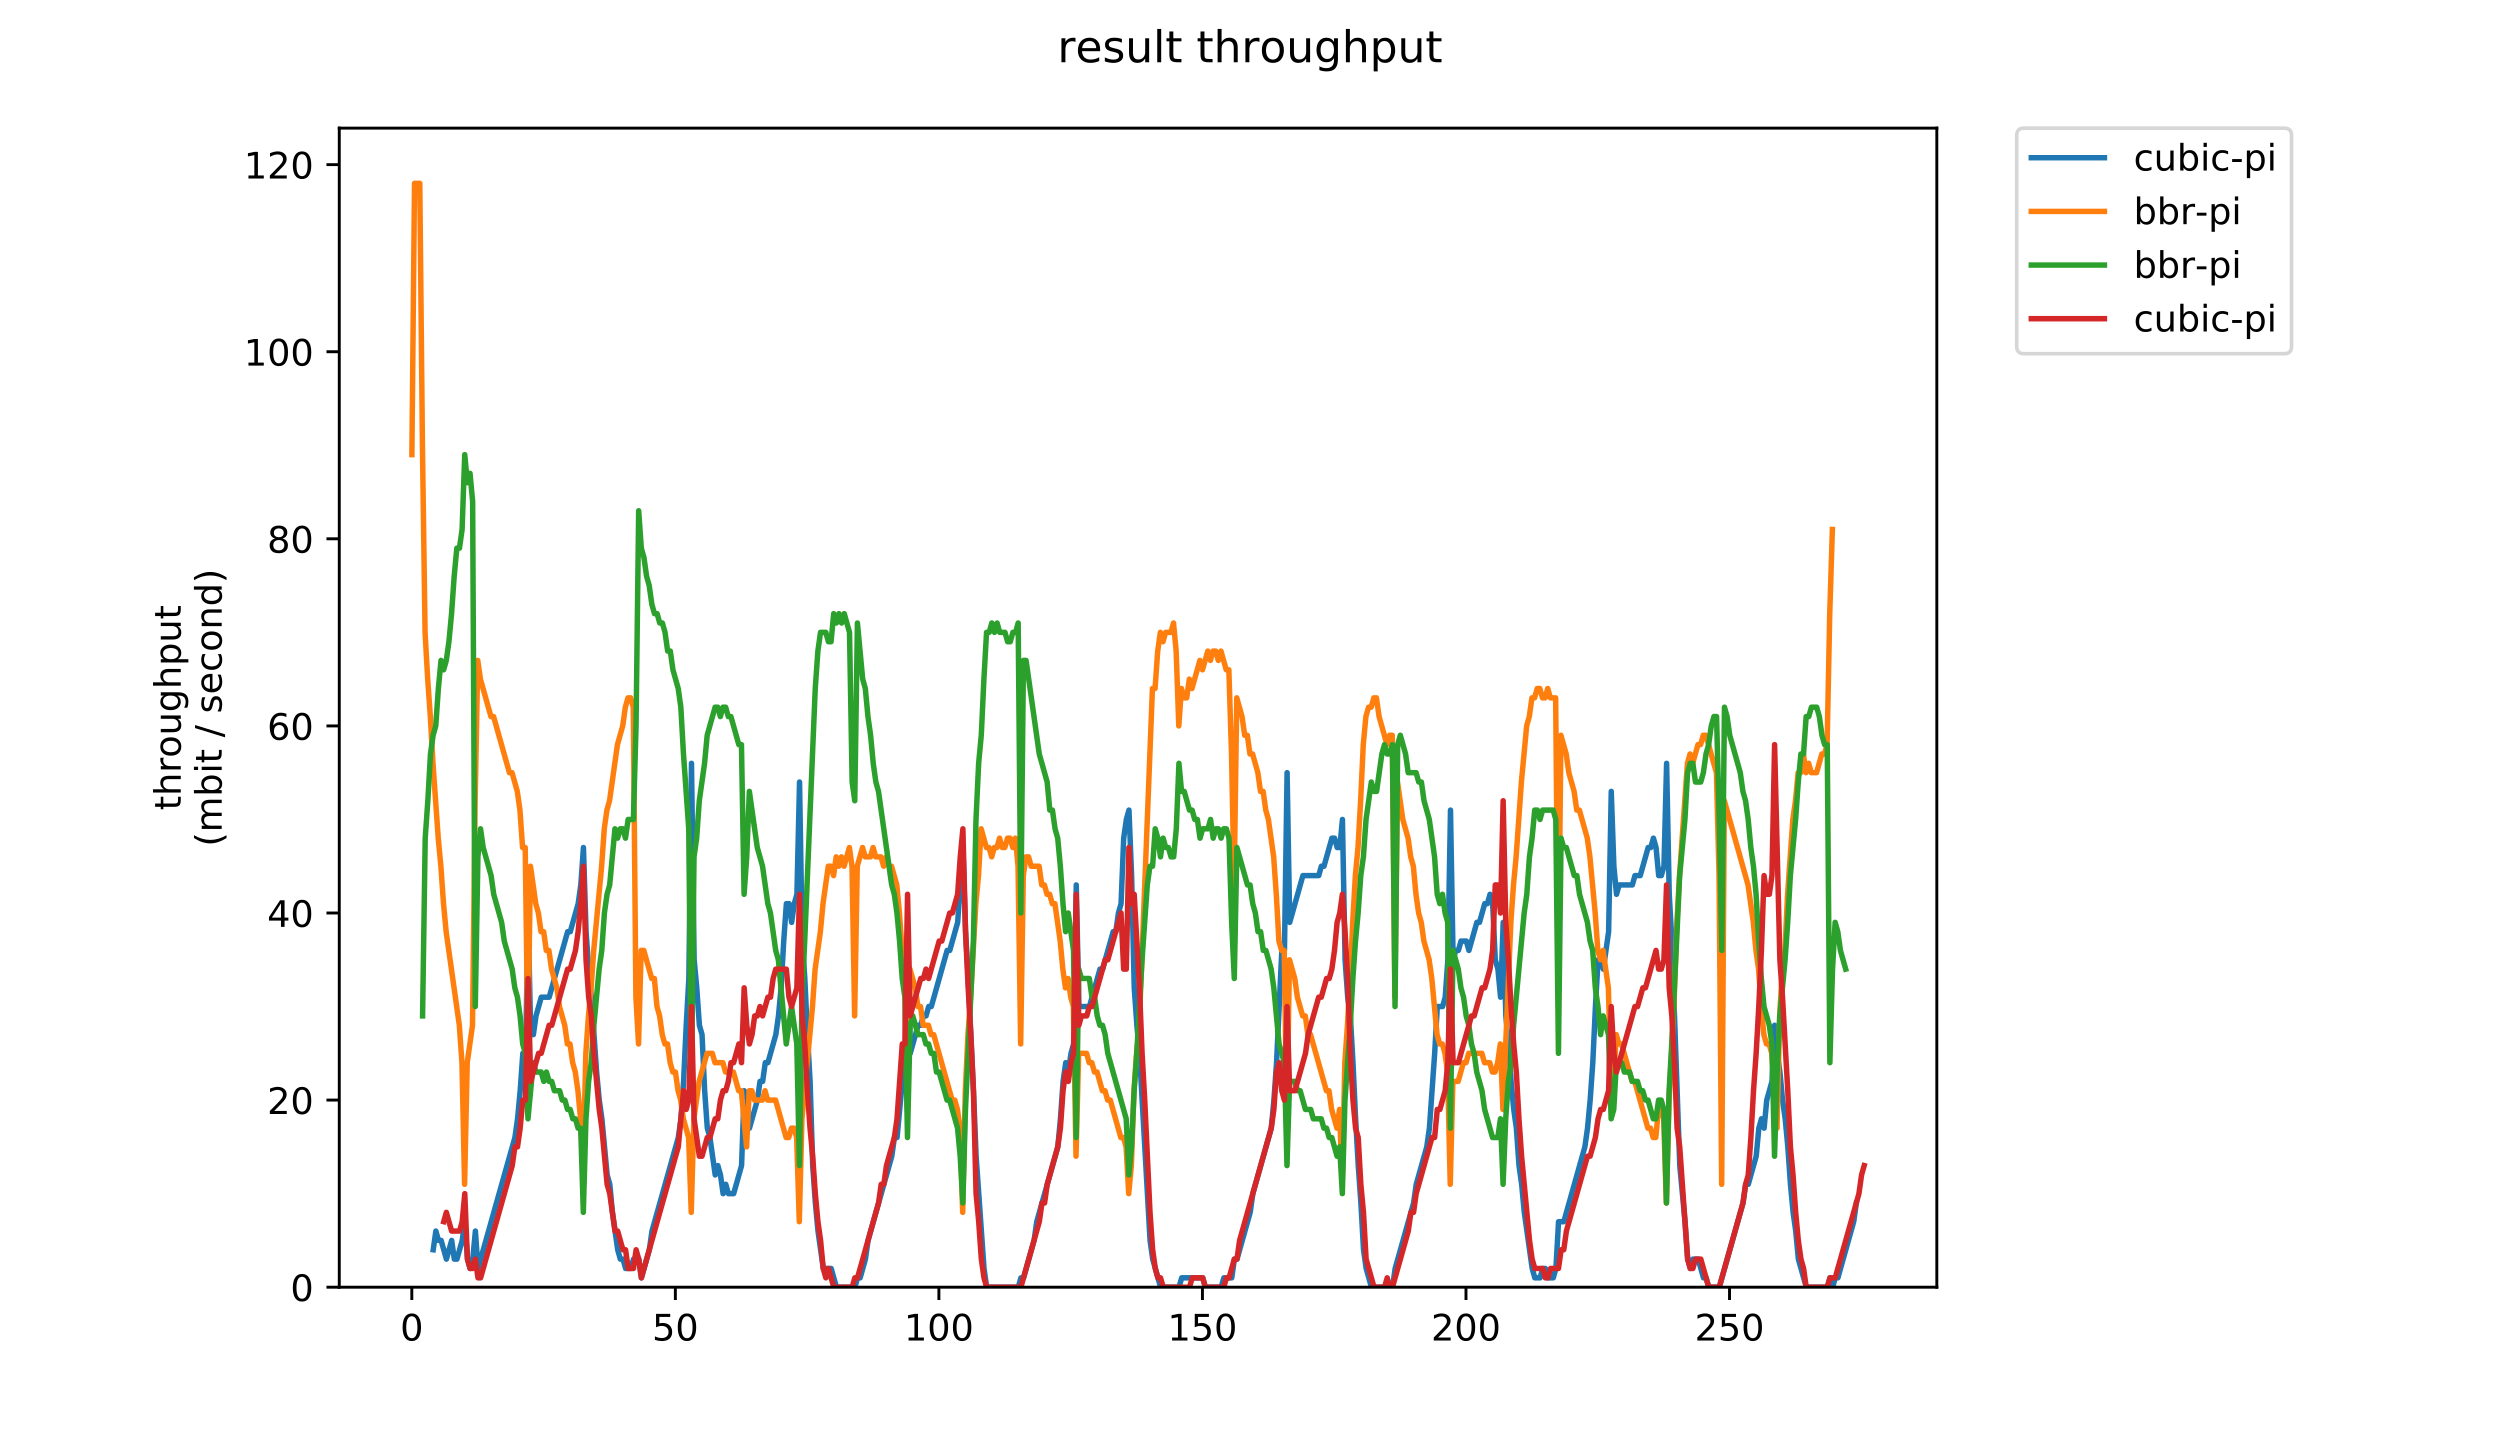 <?xml version="1.0" encoding="utf-8" standalone="no"?>
<!DOCTYPE svg PUBLIC "-//W3C//DTD SVG 1.1//EN"
  "http://www.w3.org/Graphics/SVG/1.1/DTD/svg11.dtd">
<!-- Created with matplotlib (https://matplotlib.org/) -->
<svg height="396pt" version="1.1" viewBox="0 0 684 396" width="684pt" xmlns="http://www.w3.org/2000/svg" xmlns:xlink="http://www.w3.org/1999/xlink">
 <defs>
  <style type="text/css">
*{stroke-linecap:butt;stroke-linejoin:round;}
  </style>
 </defs>
 <g id="figure_1">
  <g id="patch_1">
   <path d="M 0 396 
L 684 396 
L 684 0 
L 0 0 
z
" style="fill:#ffffff;"/>
  </g>
  <g id="axes_1">
   <g id="patch_2">
    <path d="M 92.824 352.174 
L 529.913 352.174 
L 529.913 35.062 
L 92.824 35.062 
z
" style="fill:#ffffff;"/>
   </g>
   <g id="matplotlib.axis_1">
    <g id="xtick_1">
     <g id="line2d_1">
      <defs>
       <path d="M 0 0 
L 0 3.5 
" id="m027b1bf8ae" style="stroke:#000000;stroke-width:0.8;"/>
      </defs>
      <g>
       <use style="stroke:#000000;stroke-width:0.8;" x="112.673" xlink:href="#m027b1bf8ae" y="352.174"/>
      </g>
     </g>
     <g id="text_1">
      <!-- 0 -->
      <defs>
       <path d="M 31.781 66.406 
Q 24.172 66.406 20.328 58.906 
Q 16.5 51.422 16.5 36.375 
Q 16.5 21.391 20.328 13.891 
Q 24.172 6.391 31.781 6.391 
Q 39.453 6.391 43.281 13.891 
Q 47.125 21.391 47.125 36.375 
Q 47.125 51.422 43.281 58.906 
Q 39.453 66.406 31.781 66.406 
z
M 31.781 74.219 
Q 44.047 74.219 50.516 64.516 
Q 56.984 54.828 56.984 36.375 
Q 56.984 17.969 50.516 8.266 
Q 44.047 -1.422 31.781 -1.422 
Q 19.531 -1.422 13.062 8.266 
Q 6.594 17.969 6.594 36.375 
Q 6.594 54.828 13.062 64.516 
Q 19.531 74.219 31.781 74.219 
z
" id="DejaVuSans-48"/>
      </defs>
      <g transform="translate(109.492 366.773)scale(0.1 -0.1)">
       <use xlink:href="#DejaVuSans-48"/>
      </g>
     </g>
    </g>
    <g id="xtick_2">
     <g id="line2d_2">
      <g>
       <use style="stroke:#000000;stroke-width:0.8;" x="184.778" xlink:href="#m027b1bf8ae" y="352.174"/>
      </g>
     </g>
     <g id="text_2">
      <!-- 50 -->
      <defs>
       <path d="M 10.797 72.906 
L 49.516 72.906 
L 49.516 64.594 
L 19.828 64.594 
L 19.828 46.734 
Q 21.969 47.469 24.109 47.828 
Q 26.266 48.188 28.422 48.188 
Q 40.625 48.188 47.75 41.5 
Q 54.891 34.812 54.891 23.391 
Q 54.891 11.625 47.562 5.094 
Q 40.234 -1.422 26.906 -1.422 
Q 22.312 -1.422 17.547 -0.641 
Q 12.797 0.141 7.719 1.703 
L 7.719 11.625 
Q 12.109 9.234 16.797 8.062 
Q 21.484 6.891 26.703 6.891 
Q 35.156 6.891 40.078 11.328 
Q 45.016 15.766 45.016 23.391 
Q 45.016 31 40.078 35.438 
Q 35.156 39.891 26.703 39.891 
Q 22.75 39.891 18.812 39.016 
Q 14.891 38.141 10.797 36.281 
z
" id="DejaVuSans-53"/>
      </defs>
      <g transform="translate(178.415 366.773)scale(0.1 -0.1)">
       <use xlink:href="#DejaVuSans-53"/>
       <use x="63.623" xlink:href="#DejaVuSans-48"/>
      </g>
     </g>
    </g>
    <g id="xtick_3">
     <g id="line2d_3">
      <g>
       <use style="stroke:#000000;stroke-width:0.8;" x="256.882" xlink:href="#m027b1bf8ae" y="352.174"/>
      </g>
     </g>
     <g id="text_3">
      <!-- 100 -->
      <defs>
       <path d="M 12.406 8.297 
L 28.516 8.297 
L 28.516 63.922 
L 10.984 60.406 
L 10.984 69.391 
L 28.422 72.906 
L 38.281 72.906 
L 38.281 8.297 
L 54.391 8.297 
L 54.391 0 
L 12.406 0 
z
" id="DejaVuSans-49"/>
      </defs>
      <g transform="translate(247.339 366.773)scale(0.1 -0.1)">
       <use xlink:href="#DejaVuSans-49"/>
       <use x="63.623" xlink:href="#DejaVuSans-48"/>
       <use x="127.246" xlink:href="#DejaVuSans-48"/>
      </g>
     </g>
    </g>
    <g id="xtick_4">
     <g id="line2d_4">
      <g>
       <use style="stroke:#000000;stroke-width:0.8;" x="328.987" xlink:href="#m027b1bf8ae" y="352.174"/>
      </g>
     </g>
     <g id="text_4">
      <!-- 150 -->
      <g transform="translate(319.443 366.773)scale(0.1 -0.1)">
       <use xlink:href="#DejaVuSans-49"/>
       <use x="63.623" xlink:href="#DejaVuSans-53"/>
       <use x="127.246" xlink:href="#DejaVuSans-48"/>
      </g>
     </g>
    </g>
    <g id="xtick_5">
     <g id="line2d_5">
      <g>
       <use style="stroke:#000000;stroke-width:0.8;" x="401.092" xlink:href="#m027b1bf8ae" y="352.174"/>
      </g>
     </g>
     <g id="text_5">
      <!-- 200 -->
      <defs>
       <path d="M 19.188 8.297 
L 53.609 8.297 
L 53.609 0 
L 7.328 0 
L 7.328 8.297 
Q 12.938 14.109 22.625 23.891 
Q 32.328 33.688 34.812 36.531 
Q 39.547 41.844 41.422 45.531 
Q 43.312 49.219 43.312 52.781 
Q 43.312 58.594 39.234 62.25 
Q 35.156 65.922 28.609 65.922 
Q 23.969 65.922 18.812 64.312 
Q 13.672 62.703 7.812 59.422 
L 7.812 69.391 
Q 13.766 71.781 18.938 73 
Q 24.125 74.219 28.422 74.219 
Q 39.75 74.219 46.484 68.547 
Q 53.219 62.891 53.219 53.422 
Q 53.219 48.922 51.531 44.891 
Q 49.859 40.875 45.406 35.406 
Q 44.188 33.984 37.641 27.219 
Q 31.109 20.453 19.188 8.297 
z
" id="DejaVuSans-50"/>
      </defs>
      <g transform="translate(391.548 366.773)scale(0.1 -0.1)">
       <use xlink:href="#DejaVuSans-50"/>
       <use x="63.623" xlink:href="#DejaVuSans-48"/>
       <use x="127.246" xlink:href="#DejaVuSans-48"/>
      </g>
     </g>
    </g>
    <g id="xtick_6">
     <g id="line2d_6">
      <g>
       <use style="stroke:#000000;stroke-width:0.8;" x="473.197" xlink:href="#m027b1bf8ae" y="352.174"/>
      </g>
     </g>
     <g id="text_6">
      <!-- 250 -->
      <g transform="translate(463.653 366.773)scale(0.1 -0.1)">
       <use xlink:href="#DejaVuSans-50"/>
       <use x="63.623" xlink:href="#DejaVuSans-53"/>
       <use x="127.246" xlink:href="#DejaVuSans-48"/>
      </g>
     </g>
    </g>
   </g>
   <g id="matplotlib.axis_2">
    <g id="ytick_1">
     <g id="line2d_7">
      <defs>
       <path d="M 0 0 
L -3.5 0 
" id="m6d6413ab61" style="stroke:#000000;stroke-width:0.8;"/>
      </defs>
      <g>
       <use style="stroke:#000000;stroke-width:0.8;" x="92.824" xlink:href="#m6d6413ab61" y="352.174"/>
      </g>
     </g>
     <g id="text_7">
      <!-- 0 -->
      <g transform="translate(79.461 355.973)scale(0.1 -0.1)">
       <use xlink:href="#DejaVuSans-48"/>
      </g>
     </g>
    </g>
    <g id="ytick_2">
     <g id="line2d_8">
      <g>
       <use style="stroke:#000000;stroke-width:0.8;" x="92.824" xlink:href="#m6d6413ab61" y="300.986"/>
      </g>
     </g>
     <g id="text_8">
      <!-- 20 -->
      <g transform="translate(73.099 304.785)scale(0.1 -0.1)">
       <use xlink:href="#DejaVuSans-50"/>
       <use x="63.623" xlink:href="#DejaVuSans-48"/>
      </g>
     </g>
    </g>
    <g id="ytick_3">
     <g id="line2d_9">
      <g>
       <use style="stroke:#000000;stroke-width:0.8;" x="92.824" xlink:href="#m6d6413ab61" y="249.798"/>
      </g>
     </g>
     <g id="text_9">
      <!-- 40 -->
      <defs>
       <path d="M 37.797 64.312 
L 12.891 25.391 
L 37.797 25.391 
z
M 35.203 72.906 
L 47.609 72.906 
L 47.609 25.391 
L 58.016 25.391 
L 58.016 17.188 
L 47.609 17.188 
L 47.609 0 
L 37.797 0 
L 37.797 17.188 
L 4.891 17.188 
L 4.891 26.703 
z
" id="DejaVuSans-52"/>
      </defs>
      <g transform="translate(73.099 253.597)scale(0.1 -0.1)">
       <use xlink:href="#DejaVuSans-52"/>
       <use x="63.623" xlink:href="#DejaVuSans-48"/>
      </g>
     </g>
    </g>
    <g id="ytick_4">
     <g id="line2d_10">
      <g>
       <use style="stroke:#000000;stroke-width:0.8;" x="92.824" xlink:href="#m6d6413ab61" y="198.609"/>
      </g>
     </g>
     <g id="text_10">
      <!-- 60 -->
      <defs>
       <path d="M 33.016 40.375 
Q 26.375 40.375 22.484 35.828 
Q 18.609 31.297 18.609 23.391 
Q 18.609 15.531 22.484 10.953 
Q 26.375 6.391 33.016 6.391 
Q 39.656 6.391 43.531 10.953 
Q 47.406 15.531 47.406 23.391 
Q 47.406 31.297 43.531 35.828 
Q 39.656 40.375 33.016 40.375 
z
M 52.594 71.297 
L 52.594 62.312 
Q 48.875 64.062 45.094 64.984 
Q 41.312 65.922 37.594 65.922 
Q 27.828 65.922 22.672 59.328 
Q 17.531 52.734 16.797 39.406 
Q 19.672 43.656 24.016 45.922 
Q 28.375 48.188 33.594 48.188 
Q 44.578 48.188 50.953 41.516 
Q 57.328 34.859 57.328 23.391 
Q 57.328 12.156 50.688 5.359 
Q 44.047 -1.422 33.016 -1.422 
Q 20.359 -1.422 13.672 8.266 
Q 6.984 17.969 6.984 36.375 
Q 6.984 53.656 15.188 63.938 
Q 23.391 74.219 37.203 74.219 
Q 40.922 74.219 44.703 73.484 
Q 48.484 72.75 52.594 71.297 
z
" id="DejaVuSans-54"/>
      </defs>
      <g transform="translate(73.099 202.408)scale(0.1 -0.1)">
       <use xlink:href="#DejaVuSans-54"/>
       <use x="63.623" xlink:href="#DejaVuSans-48"/>
      </g>
     </g>
    </g>
    <g id="ytick_5">
     <g id="line2d_11">
      <g>
       <use style="stroke:#000000;stroke-width:0.8;" x="92.824" xlink:href="#m6d6413ab61" y="147.421"/>
      </g>
     </g>
     <g id="text_11">
      <!-- 80 -->
      <defs>
       <path d="M 31.781 34.625 
Q 24.75 34.625 20.719 30.859 
Q 16.703 27.094 16.703 20.516 
Q 16.703 13.922 20.719 10.156 
Q 24.75 6.391 31.781 6.391 
Q 38.812 6.391 42.859 10.172 
Q 46.922 13.969 46.922 20.516 
Q 46.922 27.094 42.891 30.859 
Q 38.875 34.625 31.781 34.625 
z
M 21.922 38.812 
Q 15.578 40.375 12.031 44.719 
Q 8.5 49.078 8.5 55.328 
Q 8.5 64.062 14.719 69.141 
Q 20.953 74.219 31.781 74.219 
Q 42.672 74.219 48.875 69.141 
Q 55.078 64.062 55.078 55.328 
Q 55.078 49.078 51.531 44.719 
Q 48 40.375 41.703 38.812 
Q 48.828 37.156 52.797 32.312 
Q 56.781 27.484 56.781 20.516 
Q 56.781 9.906 50.312 4.234 
Q 43.844 -1.422 31.781 -1.422 
Q 19.734 -1.422 13.25 4.234 
Q 6.781 9.906 6.781 20.516 
Q 6.781 27.484 10.781 32.312 
Q 14.797 37.156 21.922 38.812 
z
M 18.312 54.391 
Q 18.312 48.734 21.844 45.562 
Q 25.391 42.391 31.781 42.391 
Q 38.141 42.391 41.719 45.562 
Q 45.312 48.734 45.312 54.391 
Q 45.312 60.062 41.719 63.234 
Q 38.141 66.406 31.781 66.406 
Q 25.391 66.406 21.844 63.234 
Q 18.312 60.062 18.312 54.391 
z
" id="DejaVuSans-56"/>
      </defs>
      <g transform="translate(73.099 151.22)scale(0.1 -0.1)">
       <use xlink:href="#DejaVuSans-56"/>
       <use x="63.623" xlink:href="#DejaVuSans-48"/>
      </g>
     </g>
    </g>
    <g id="ytick_6">
     <g id="line2d_12">
      <g>
       <use style="stroke:#000000;stroke-width:0.8;" x="92.824" xlink:href="#m6d6413ab61" y="96.233"/>
      </g>
     </g>
     <g id="text_12">
      <!-- 100 -->
      <g transform="translate(66.736 100.032)scale(0.1 -0.1)">
       <use xlink:href="#DejaVuSans-49"/>
       <use x="63.623" xlink:href="#DejaVuSans-48"/>
       <use x="127.246" xlink:href="#DejaVuSans-48"/>
      </g>
     </g>
    </g>
    <g id="ytick_7">
     <g id="line2d_13">
      <g>
       <use style="stroke:#000000;stroke-width:0.8;" x="92.824" xlink:href="#m6d6413ab61" y="45.044"/>
      </g>
     </g>
     <g id="text_13">
      <!-- 120 -->
      <g transform="translate(66.736 48.843)scale(0.1 -0.1)">
       <use xlink:href="#DejaVuSans-49"/>
       <use x="63.623" xlink:href="#DejaVuSans-50"/>
       <use x="127.246" xlink:href="#DejaVuSans-48"/>
      </g>
     </g>
    </g>
    <g id="text_14">
     <!-- throughput -->
     <defs>
      <path d="M 18.312 70.219 
L 18.312 54.688 
L 36.812 54.688 
L 36.812 47.703 
L 18.312 47.703 
L 18.312 18.016 
Q 18.312 11.328 20.141 9.422 
Q 21.969 7.516 27.594 7.516 
L 36.812 7.516 
L 36.812 0 
L 27.594 0 
Q 17.188 0 13.234 3.875 
Q 9.281 7.766 9.281 18.016 
L 9.281 47.703 
L 2.688 47.703 
L 2.688 54.688 
L 9.281 54.688 
L 9.281 70.219 
z
" id="DejaVuSans-116"/>
      <path d="M 54.891 33.016 
L 54.891 0 
L 45.906 0 
L 45.906 32.719 
Q 45.906 40.484 42.875 44.328 
Q 39.844 48.188 33.797 48.188 
Q 26.516 48.188 22.312 43.547 
Q 18.109 38.922 18.109 30.906 
L 18.109 0 
L 9.078 0 
L 9.078 75.984 
L 18.109 75.984 
L 18.109 46.188 
Q 21.344 51.125 25.703 53.562 
Q 30.078 56 35.797 56 
Q 45.219 56 50.047 50.172 
Q 54.891 44.344 54.891 33.016 
z
" id="DejaVuSans-104"/>
      <path d="M 41.109 46.297 
Q 39.594 47.172 37.812 47.578 
Q 36.031 48 33.891 48 
Q 26.266 48 22.188 43.047 
Q 18.109 38.094 18.109 28.812 
L 18.109 0 
L 9.078 0 
L 9.078 54.688 
L 18.109 54.688 
L 18.109 46.188 
Q 20.953 51.172 25.484 53.578 
Q 30.031 56 36.531 56 
Q 37.453 56 38.578 55.875 
Q 39.703 55.766 41.062 55.516 
z
" id="DejaVuSans-114"/>
      <path d="M 30.609 48.391 
Q 23.391 48.391 19.188 42.75 
Q 14.984 37.109 14.984 27.297 
Q 14.984 17.484 19.156 11.844 
Q 23.344 6.203 30.609 6.203 
Q 37.797 6.203 41.984 11.859 
Q 46.188 17.531 46.188 27.297 
Q 46.188 37.016 41.984 42.703 
Q 37.797 48.391 30.609 48.391 
z
M 30.609 56 
Q 42.328 56 49.016 48.375 
Q 55.719 40.766 55.719 27.297 
Q 55.719 13.875 49.016 6.219 
Q 42.328 -1.422 30.609 -1.422 
Q 18.844 -1.422 12.172 6.219 
Q 5.516 13.875 5.516 27.297 
Q 5.516 40.766 12.172 48.375 
Q 18.844 56 30.609 56 
z
" id="DejaVuSans-111"/>
      <path d="M 8.5 21.578 
L 8.5 54.688 
L 17.484 54.688 
L 17.484 21.922 
Q 17.484 14.156 20.5 10.266 
Q 23.531 6.391 29.594 6.391 
Q 36.859 6.391 41.078 11.031 
Q 45.312 15.672 45.312 23.688 
L 45.312 54.688 
L 54.297 54.688 
L 54.297 0 
L 45.312 0 
L 45.312 8.406 
Q 42.047 3.422 37.719 1 
Q 33.406 -1.422 27.688 -1.422 
Q 18.266 -1.422 13.375 4.438 
Q 8.5 10.297 8.5 21.578 
z
M 31.109 56 
z
" id="DejaVuSans-117"/>
      <path d="M 45.406 27.984 
Q 45.406 37.75 41.375 43.109 
Q 37.359 48.484 30.078 48.484 
Q 22.859 48.484 18.828 43.109 
Q 14.797 37.75 14.797 27.984 
Q 14.797 18.266 18.828 12.891 
Q 22.859 7.516 30.078 7.516 
Q 37.359 7.516 41.375 12.891 
Q 45.406 18.266 45.406 27.984 
z
M 54.391 6.781 
Q 54.391 -7.172 48.188 -13.984 
Q 42 -20.797 29.203 -20.797 
Q 24.469 -20.797 20.266 -20.094 
Q 16.062 -19.391 12.109 -17.922 
L 12.109 -9.188 
Q 16.062 -11.328 19.922 -12.344 
Q 23.781 -13.375 27.781 -13.375 
Q 36.625 -13.375 41.016 -8.766 
Q 45.406 -4.156 45.406 5.172 
L 45.406 9.625 
Q 42.625 4.781 38.281 2.391 
Q 33.938 0 27.875 0 
Q 17.828 0 11.672 7.656 
Q 5.516 15.328 5.516 27.984 
Q 5.516 40.672 11.672 48.328 
Q 17.828 56 27.875 56 
Q 33.938 56 38.281 53.609 
Q 42.625 51.219 45.406 46.391 
L 45.406 54.688 
L 54.391 54.688 
z
" id="DejaVuSans-103"/>
      <path d="M 18.109 8.203 
L 18.109 -20.797 
L 9.078 -20.797 
L 9.078 54.688 
L 18.109 54.688 
L 18.109 46.391 
Q 20.953 51.266 25.266 53.625 
Q 29.594 56 35.594 56 
Q 45.562 56 51.781 48.094 
Q 58.016 40.188 58.016 27.297 
Q 58.016 14.406 51.781 6.484 
Q 45.562 -1.422 35.594 -1.422 
Q 29.594 -1.422 25.266 0.953 
Q 20.953 3.328 18.109 8.203 
z
M 48.688 27.297 
Q 48.688 37.203 44.609 42.844 
Q 40.531 48.484 33.406 48.484 
Q 26.266 48.484 22.188 42.844 
Q 18.109 37.203 18.109 27.297 
Q 18.109 17.391 22.188 11.75 
Q 26.266 6.109 33.406 6.109 
Q 40.531 6.109 44.609 11.75 
Q 48.688 17.391 48.688 27.297 
z
" id="DejaVuSans-112"/>
     </defs>
     <g transform="translate(49.459 221.675)rotate(-90)scale(0.1 -0.1)">
      <use xlink:href="#DejaVuSans-116"/>
      <use x="39.209" xlink:href="#DejaVuSans-104"/>
      <use x="102.588" xlink:href="#DejaVuSans-114"/>
      <use x="143.67" xlink:href="#DejaVuSans-111"/>
      <use x="204.852" xlink:href="#DejaVuSans-117"/>
      <use x="268.23" xlink:href="#DejaVuSans-103"/>
      <use x="331.707" xlink:href="#DejaVuSans-104"/>
      <use x="395.086" xlink:href="#DejaVuSans-112"/>
      <use x="458.562" xlink:href="#DejaVuSans-117"/>
      <use x="521.941" xlink:href="#DejaVuSans-116"/>
     </g>
     <!-- (mbit / second) -->
     <defs>
      <path d="M 31 75.875 
Q 24.469 64.656 21.281 53.656 
Q 18.109 42.672 18.109 31.391 
Q 18.109 20.125 21.312 9.062 
Q 24.516 -2 31 -13.188 
L 23.188 -13.188 
Q 15.875 -1.703 12.234 9.375 
Q 8.594 20.453 8.594 31.391 
Q 8.594 42.281 12.203 53.312 
Q 15.828 64.359 23.188 75.875 
z
" id="DejaVuSans-40"/>
      <path d="M 52 44.188 
Q 55.375 50.25 60.062 53.125 
Q 64.75 56 71.094 56 
Q 79.641 56 84.281 50.016 
Q 88.922 44.047 88.922 33.016 
L 88.922 0 
L 79.891 0 
L 79.891 32.719 
Q 79.891 40.578 77.094 44.375 
Q 74.312 48.188 68.609 48.188 
Q 61.625 48.188 57.562 43.547 
Q 53.516 38.922 53.516 30.906 
L 53.516 0 
L 44.484 0 
L 44.484 32.719 
Q 44.484 40.625 41.703 44.406 
Q 38.922 48.188 33.109 48.188 
Q 26.219 48.188 22.156 43.531 
Q 18.109 38.875 18.109 30.906 
L 18.109 0 
L 9.078 0 
L 9.078 54.688 
L 18.109 54.688 
L 18.109 46.188 
Q 21.188 51.219 25.484 53.609 
Q 29.781 56 35.688 56 
Q 41.656 56 45.828 52.969 
Q 50 49.953 52 44.188 
z
" id="DejaVuSans-109"/>
      <path d="M 48.688 27.297 
Q 48.688 37.203 44.609 42.844 
Q 40.531 48.484 33.406 48.484 
Q 26.266 48.484 22.188 42.844 
Q 18.109 37.203 18.109 27.297 
Q 18.109 17.391 22.188 11.75 
Q 26.266 6.109 33.406 6.109 
Q 40.531 6.109 44.609 11.75 
Q 48.688 17.391 48.688 27.297 
z
M 18.109 46.391 
Q 20.953 51.266 25.266 53.625 
Q 29.594 56 35.594 56 
Q 45.562 56 51.781 48.094 
Q 58.016 40.188 58.016 27.297 
Q 58.016 14.406 51.781 6.484 
Q 45.562 -1.422 35.594 -1.422 
Q 29.594 -1.422 25.266 0.953 
Q 20.953 3.328 18.109 8.203 
L 18.109 0 
L 9.078 0 
L 9.078 75.984 
L 18.109 75.984 
z
" id="DejaVuSans-98"/>
      <path d="M 9.422 54.688 
L 18.406 54.688 
L 18.406 0 
L 9.422 0 
z
M 9.422 75.984 
L 18.406 75.984 
L 18.406 64.594 
L 9.422 64.594 
z
" id="DejaVuSans-105"/>
      <path id="DejaVuSans-32"/>
      <path d="M 25.391 72.906 
L 33.688 72.906 
L 8.297 -9.281 
L 0 -9.281 
z
" id="DejaVuSans-47"/>
      <path d="M 44.281 53.078 
L 44.281 44.578 
Q 40.484 46.531 36.375 47.5 
Q 32.281 48.484 27.875 48.484 
Q 21.188 48.484 17.844 46.438 
Q 14.5 44.391 14.5 40.281 
Q 14.5 37.156 16.891 35.375 
Q 19.281 33.594 26.516 31.984 
L 29.594 31.297 
Q 39.156 29.25 43.188 25.516 
Q 47.219 21.781 47.219 15.094 
Q 47.219 7.469 41.188 3.016 
Q 35.156 -1.422 24.609 -1.422 
Q 20.219 -1.422 15.453 -0.562 
Q 10.688 0.297 5.422 2 
L 5.422 11.281 
Q 10.406 8.688 15.234 7.391 
Q 20.062 6.109 24.812 6.109 
Q 31.156 6.109 34.562 8.281 
Q 37.984 10.453 37.984 14.406 
Q 37.984 18.062 35.516 20.016 
Q 33.062 21.969 24.703 23.781 
L 21.578 24.516 
Q 13.234 26.266 9.516 29.906 
Q 5.812 33.547 5.812 39.891 
Q 5.812 47.609 11.281 51.797 
Q 16.75 56 26.812 56 
Q 31.781 56 36.172 55.266 
Q 40.578 54.547 44.281 53.078 
z
" id="DejaVuSans-115"/>
      <path d="M 56.203 29.594 
L 56.203 25.203 
L 14.891 25.203 
Q 15.484 15.922 20.484 11.062 
Q 25.484 6.203 34.422 6.203 
Q 39.594 6.203 44.453 7.469 
Q 49.312 8.734 54.109 11.281 
L 54.109 2.781 
Q 49.266 0.734 44.188 -0.344 
Q 39.109 -1.422 33.891 -1.422 
Q 20.797 -1.422 13.156 6.188 
Q 5.516 13.812 5.516 26.812 
Q 5.516 40.234 12.766 48.109 
Q 20.016 56 32.328 56 
Q 43.359 56 49.781 48.891 
Q 56.203 41.797 56.203 29.594 
z
M 47.219 32.234 
Q 47.125 39.594 43.094 43.984 
Q 39.062 48.391 32.422 48.391 
Q 24.906 48.391 20.391 44.141 
Q 15.875 39.891 15.188 32.172 
z
" id="DejaVuSans-101"/>
      <path d="M 48.781 52.594 
L 48.781 44.188 
Q 44.969 46.297 41.141 47.344 
Q 37.312 48.391 33.406 48.391 
Q 24.656 48.391 19.812 42.844 
Q 14.984 37.312 14.984 27.297 
Q 14.984 17.281 19.812 11.734 
Q 24.656 6.203 33.406 6.203 
Q 37.312 6.203 41.141 7.25 
Q 44.969 8.297 48.781 10.406 
L 48.781 2.094 
Q 45.016 0.344 40.984 -0.531 
Q 36.969 -1.422 32.422 -1.422 
Q 20.062 -1.422 12.781 6.344 
Q 5.516 14.109 5.516 27.297 
Q 5.516 40.672 12.859 48.328 
Q 20.219 56 33.016 56 
Q 37.156 56 41.109 55.141 
Q 45.062 54.297 48.781 52.594 
z
" id="DejaVuSans-99"/>
      <path d="M 54.891 33.016 
L 54.891 0 
L 45.906 0 
L 45.906 32.719 
Q 45.906 40.484 42.875 44.328 
Q 39.844 48.188 33.797 48.188 
Q 26.516 48.188 22.312 43.547 
Q 18.109 38.922 18.109 30.906 
L 18.109 0 
L 9.078 0 
L 9.078 54.688 
L 18.109 54.688 
L 18.109 46.188 
Q 21.344 51.125 25.703 53.562 
Q 30.078 56 35.797 56 
Q 45.219 56 50.047 50.172 
Q 54.891 44.344 54.891 33.016 
z
" id="DejaVuSans-110"/>
      <path d="M 45.406 46.391 
L 45.406 75.984 
L 54.391 75.984 
L 54.391 0 
L 45.406 0 
L 45.406 8.203 
Q 42.578 3.328 38.25 0.953 
Q 33.938 -1.422 27.875 -1.422 
Q 17.969 -1.422 11.734 6.484 
Q 5.516 14.406 5.516 27.297 
Q 5.516 40.188 11.734 48.094 
Q 17.969 56 27.875 56 
Q 33.938 56 38.25 53.625 
Q 42.578 51.266 45.406 46.391 
z
M 14.797 27.297 
Q 14.797 17.391 18.875 11.75 
Q 22.953 6.109 30.078 6.109 
Q 37.203 6.109 41.297 11.75 
Q 45.406 17.391 45.406 27.297 
Q 45.406 37.203 41.297 42.844 
Q 37.203 48.484 30.078 48.484 
Q 22.953 48.484 18.875 42.844 
Q 14.797 37.203 14.797 27.297 
z
" id="DejaVuSans-100"/>
      <path d="M 8.016 75.875 
L 15.828 75.875 
Q 23.141 64.359 26.781 53.312 
Q 30.422 42.281 30.422 31.391 
Q 30.422 20.453 26.781 9.375 
Q 23.141 -1.703 15.828 -13.188 
L 8.016 -13.188 
Q 14.5 -2 17.703 9.062 
Q 20.906 20.125 20.906 31.391 
Q 20.906 42.672 17.703 53.656 
Q 14.5 64.656 8.016 75.875 
z
" id="DejaVuSans-41"/>
     </defs>
     <g transform="translate(60.657 231.609)rotate(-90)scale(0.1 -0.1)">
      <use xlink:href="#DejaVuSans-40"/>
      <use x="39.014" xlink:href="#DejaVuSans-109"/>
      <use x="136.426" xlink:href="#DejaVuSans-98"/>
      <use x="199.902" xlink:href="#DejaVuSans-105"/>
      <use x="227.686" xlink:href="#DejaVuSans-116"/>
      <use x="266.895" xlink:href="#DejaVuSans-32"/>
      <use x="298.682" xlink:href="#DejaVuSans-47"/>
      <use x="332.373" xlink:href="#DejaVuSans-32"/>
      <use x="364.16" xlink:href="#DejaVuSans-115"/>
      <use x="416.26" xlink:href="#DejaVuSans-101"/>
      <use x="477.783" xlink:href="#DejaVuSans-99"/>
      <use x="532.764" xlink:href="#DejaVuSans-111"/>
      <use x="593.945" xlink:href="#DejaVuSans-110"/>
      <use x="657.324" xlink:href="#DejaVuSans-100"/>
      <use x="720.801" xlink:href="#DejaVuSans-41"/>
     </g>
    </g>
   </g>
   <g id="line2d_14">
    <path clip-path="url(#p22407e8cf5)" d="M 118.529 341.937 
L 119.25 336.818 
L 119.971 339.377 
L 120.692 339.377 
L 122.134 344.496 
L 123.577 339.377 
L 124.298 344.496 
L 125.019 344.496 
L 126.461 339.377 
L 127.182 334.258 
L 127.903 344.496 
L 128.624 347.055 
L 129.345 344.496 
L 130.066 336.818 
L 130.787 347.055 
L 140.882 311.224 
L 141.603 306.105 
L 142.324 298.426 
L 143.045 288.189 
L 143.766 290.748 
L 144.487 249.798 
L 145.208 283.07 
L 145.929 283.07 
L 146.65 277.951 
L 148.092 272.832 
L 150.255 272.832 
L 155.303 254.916 
L 156.024 254.916 
L 158.187 247.238 
L 158.908 242.119 
L 159.629 231.882 
L 160.35 254.916 
L 161.071 265.154 
L 161.792 272.832 
L 163.234 293.308 
L 163.955 300.986 
L 164.676 306.105 
L 166.118 321.461 
L 166.839 324.021 
L 167.56 331.699 
L 169.003 341.937 
L 169.724 344.496 
L 170.445 344.496 
L 171.166 347.055 
L 172.608 347.055 
L 173.329 344.496 
L 174.771 344.496 
L 175.492 349.615 
L 177.655 341.937 
L 178.376 336.818 
L 185.587 311.224 
L 186.308 306.105 
L 187.029 295.867 
L 187.75 280.511 
L 188.471 267.713 
L 189.192 208.847 
L 189.913 262.595 
L 190.634 270.273 
L 191.355 280.511 
L 192.076 283.07 
L 192.797 298.426 
L 193.518 308.664 
L 194.239 311.224 
L 195.681 321.461 
L 196.402 318.902 
L 197.123 321.461 
L 197.844 326.58 
L 198.566 324.021 
L 199.287 326.58 
L 200.729 326.58 
L 202.892 318.902 
L 203.613 298.426 
L 205.055 308.664 
L 207.218 300.986 
L 207.939 295.867 
L 208.66 295.867 
L 209.381 290.748 
L 210.102 290.748 
L 212.265 283.07 
L 212.986 277.951 
L 213.708 270.273 
L 214.429 257.476 
L 215.15 247.238 
L 215.871 247.238 
L 216.592 252.357 
L 217.313 247.238 
L 218.034 244.679 
L 218.755 213.966 
L 219.476 257.476 
L 220.197 267.713 
L 220.918 283.07 
L 221.639 295.867 
L 222.36 318.902 
L 223.081 329.139 
L 223.802 336.818 
L 225.244 347.055 
L 227.407 347.055 
L 228.85 352.174 
L 233.897 352.174 
L 234.618 349.615 
L 235.339 349.615 
L 236.781 344.496 
L 237.502 339.377 
L 243.992 316.342 
L 244.713 311.224 
L 245.434 311.224 
L 246.876 295.867 
L 247.597 293.308 
L 248.318 260.035 
L 249.039 288.189 
L 251.202 280.511 
L 251.923 280.511 
L 252.644 277.951 
L 253.365 277.951 
L 254.086 275.392 
L 254.807 275.392 
L 259.134 260.035 
L 259.855 260.035 
L 262.018 252.357 
L 263.46 231.882 
L 264.181 254.916 
L 264.902 267.713 
L 266.344 298.426 
L 267.065 316.342 
L 269.228 347.055 
L 269.949 352.174 
L 278.602 352.174 
L 279.323 349.615 
L 280.044 349.615 
L 282.928 339.377 
L 283.649 334.258 
L 289.418 313.783 
L 290.139 306.105 
L 290.86 295.867 
L 291.581 290.748 
L 292.302 293.308 
L 293.023 288.189 
L 293.744 285.629 
L 294.465 242.119 
L 295.186 275.392 
L 298.07 275.392 
L 300.954 265.154 
L 301.675 265.154 
L 304.56 254.916 
L 305.281 254.916 
L 306.002 249.798 
L 306.723 247.238 
L 307.444 229.322 
L 308.165 224.203 
L 308.886 221.644 
L 309.607 239.56 
L 310.328 270.273 
L 311.049 280.511 
L 311.77 288.189 
L 314.654 339.377 
L 315.375 344.496 
L 317.538 352.174 
L 322.586 352.174 
L 323.307 349.615 
L 329.075 349.615 
L 329.796 352.174 
L 334.123 352.174 
L 334.844 349.615 
L 337.007 349.615 
L 337.728 344.496 
L 338.449 344.496 
L 342.054 331.699 
L 342.775 326.58 
L 347.822 308.664 
L 348.544 300.986 
L 349.265 290.748 
L 350.707 260.035 
L 351.428 260.035 
L 352.149 211.406 
L 352.87 252.357 
L 356.475 239.56 
L 360.801 239.56 
L 361.522 237 
L 362.243 237 
L 364.407 229.322 
L 365.128 229.322 
L 365.849 231.882 
L 366.57 231.882 
L 367.291 224.203 
L 368.012 262.595 
L 368.733 272.832 
L 369.454 277.951 
L 370.175 290.748 
L 370.896 306.105 
L 371.617 318.902 
L 372.338 329.139 
L 373.059 341.937 
L 373.78 347.055 
L 375.222 352.174 
L 380.991 352.174 
L 381.712 347.055 
L 386.759 329.139 
L 387.48 324.021 
L 390.364 313.783 
L 391.085 308.664 
L 392.527 288.189 
L 393.248 275.392 
L 394.691 275.392 
L 395.412 272.832 
L 396.133 262.595 
L 396.854 221.644 
L 397.575 262.595 
L 398.296 260.035 
L 399.017 260.035 
L 399.738 257.476 
L 401.18 257.476 
L 401.901 260.035 
L 404.064 252.357 
L 404.785 252.357 
L 406.227 247.238 
L 406.948 247.238 
L 407.669 244.679 
L 408.39 247.238 
L 409.112 262.595 
L 409.833 265.154 
L 410.554 272.832 
L 411.275 252.357 
L 411.996 277.951 
L 412.717 285.629 
L 413.438 295.867 
L 414.159 303.545 
L 414.88 308.664 
L 415.601 318.902 
L 416.322 324.021 
L 417.043 331.699 
L 419.206 347.055 
L 419.927 349.615 
L 421.369 349.615 
L 422.09 347.055 
L 422.811 347.055 
L 423.533 349.615 
L 424.975 349.615 
L 425.696 347.055 
L 426.417 334.258 
L 427.859 334.258 
L 433.627 313.783 
L 434.348 308.664 
L 435.069 300.986 
L 435.79 290.748 
L 436.511 275.392 
L 437.232 262.595 
L 437.953 262.595 
L 438.675 265.154 
L 440.117 254.916 
L 440.838 216.525 
L 441.559 237 
L 442.28 244.679 
L 443.001 242.119 
L 446.606 242.119 
L 447.327 239.56 
L 448.769 239.56 
L 450.932 231.882 
L 451.653 231.882 
L 452.374 229.322 
L 453.095 231.882 
L 453.817 239.56 
L 454.538 239.56 
L 455.259 237 
L 455.98 208.847 
L 456.701 244.679 
L 457.422 257.476 
L 459.585 318.902 
L 461.027 334.258 
L 461.748 344.496 
L 462.469 347.055 
L 463.19 344.496 
L 464.632 344.496 
L 466.074 349.615 
L 466.795 349.615 
L 467.516 352.174 
L 470.401 352.174 
L 476.89 329.139 
L 477.611 324.021 
L 478.332 324.021 
L 480.495 316.342 
L 481.216 308.664 
L 481.937 306.105 
L 482.658 308.664 
L 483.379 300.986 
L 484.822 295.867 
L 485.543 280.511 
L 486.264 288.189 
L 486.985 293.308 
L 487.706 300.986 
L 488.427 306.105 
L 489.148 313.783 
L 489.869 324.021 
L 490.59 331.699 
L 491.311 336.818 
L 492.032 344.496 
L 494.195 352.174 
L 499.964 352.174 
L 500.685 349.615 
L 501.406 352.174 
L 502.127 349.615 
L 502.848 349.615 
L 507.174 334.258 
L 507.895 329.139 
L 507.895 329.139 
" style="fill:none;stroke:#1f77b4;stroke-linecap:square;stroke-width:1.5;"/>
   </g>
   <g id="line2d_15">
    <path clip-path="url(#p22407e8cf5)" d="M 112.692 124.386 
L 113.413 50.163 
L 114.855 50.163 
L 115.576 121.827 
L 116.297 173.015 
L 117.018 185.812 
L 117.739 196.05 
L 118.46 208.847 
L 119.902 229.322 
L 120.623 237 
L 121.344 247.238 
L 122.065 254.916 
L 125.67 280.511 
L 126.392 290.748 
L 127.113 324.021 
L 127.834 290.748 
L 129.276 280.511 
L 129.997 219.085 
L 130.718 180.693 
L 131.439 185.812 
L 134.323 196.05 
L 135.044 196.05 
L 139.37 211.406 
L 140.091 211.406 
L 141.534 216.525 
L 142.255 221.644 
L 142.976 231.882 
L 143.697 231.882 
L 144.418 285.629 
L 145.139 237 
L 146.581 247.238 
L 147.302 249.798 
L 148.023 254.916 
L 148.744 254.916 
L 149.465 260.035 
L 150.186 260.035 
L 150.907 265.154 
L 152.349 270.273 
L 153.07 275.392 
L 154.512 280.511 
L 155.233 285.629 
L 155.954 285.629 
L 156.676 290.748 
L 157.397 293.308 
L 158.118 298.426 
L 158.839 306.105 
L 159.56 318.902 
L 160.281 288.189 
L 161.002 277.951 
L 161.723 270.273 
L 162.444 260.035 
L 164.607 237 
L 165.328 226.763 
L 166.049 221.644 
L 166.77 219.085 
L 168.933 203.728 
L 170.375 198.609 
L 171.096 193.49 
L 171.818 190.931 
L 172.539 190.931 
L 173.26 193.49 
L 173.981 272.832 
L 174.702 285.629 
L 175.423 260.035 
L 176.144 260.035 
L 178.307 267.713 
L 179.028 267.713 
L 179.749 275.392 
L 180.47 277.951 
L 181.191 283.07 
L 181.912 285.629 
L 182.633 285.629 
L 183.354 290.748 
L 184.075 293.308 
L 184.796 293.308 
L 185.517 298.426 
L 186.238 300.986 
L 186.96 306.105 
L 188.402 311.224 
L 189.123 331.699 
L 189.844 306.105 
L 191.286 295.867 
L 193.449 288.189 
L 194.891 288.189 
L 195.612 290.748 
L 197.775 290.748 
L 198.496 293.308 
L 200.659 293.308 
L 202.102 298.426 
L 202.823 298.426 
L 204.265 313.783 
L 204.986 298.426 
L 205.707 298.426 
L 206.428 300.986 
L 208.591 300.986 
L 209.312 298.426 
L 210.033 300.986 
L 212.196 300.986 
L 215.08 311.224 
L 215.801 311.224 
L 216.523 308.664 
L 217.244 308.664 
L 217.965 311.224 
L 218.686 334.258 
L 219.407 306.105 
L 222.291 275.392 
L 223.012 265.154 
L 224.454 254.916 
L 225.175 247.238 
L 226.617 237 
L 227.338 237 
L 228.059 239.56 
L 228.78 234.441 
L 229.501 237 
L 230.222 234.441 
L 230.943 237 
L 232.386 231.882 
L 233.107 237 
L 233.828 277.951 
L 234.549 237 
L 235.991 231.882 
L 236.712 234.441 
L 238.154 234.441 
L 238.875 231.882 
L 239.596 234.441 
L 241.038 234.441 
L 241.759 237 
L 242.48 234.441 
L 243.201 237 
L 243.922 237 
L 245.364 242.119 
L 246.085 249.798 
L 246.807 260.035 
L 247.528 257.476 
L 248.249 303.545 
L 248.97 265.154 
L 250.412 270.273 
L 251.133 275.392 
L 251.854 275.392 
L 252.575 280.511 
L 254.017 280.511 
L 254.738 283.07 
L 255.459 283.07 
L 260.506 300.986 
L 261.227 300.986 
L 261.949 303.545 
L 262.67 308.664 
L 263.391 331.699 
L 264.112 298.426 
L 264.833 283.07 
L 265.554 272.832 
L 266.996 247.238 
L 267.717 239.56 
L 268.438 226.763 
L 269.88 231.882 
L 270.601 231.882 
L 271.322 234.441 
L 272.043 231.882 
L 272.764 231.882 
L 273.485 229.322 
L 274.206 231.882 
L 274.927 231.882 
L 275.648 229.322 
L 276.369 229.322 
L 277.091 231.882 
L 277.812 229.322 
L 278.533 237 
L 279.254 285.629 
L 279.975 239.56 
L 280.696 234.441 
L 281.417 234.441 
L 282.138 237 
L 284.301 237 
L 285.022 242.119 
L 285.743 242.119 
L 286.464 244.679 
L 287.185 244.679 
L 287.906 247.238 
L 288.627 247.238 
L 290.069 257.476 
L 290.79 265.154 
L 291.511 270.273 
L 292.233 267.713 
L 292.954 272.832 
L 293.675 275.392 
L 294.396 316.342 
L 295.117 288.189 
L 297.28 288.189 
L 298.001 290.748 
L 298.722 290.748 
L 299.443 293.308 
L 300.164 293.308 
L 301.606 298.426 
L 302.327 298.426 
L 303.048 300.986 
L 303.769 300.986 
L 306.654 311.224 
L 307.375 311.224 
L 308.096 313.783 
L 308.817 326.58 
L 309.538 318.902 
L 310.259 298.426 
L 310.98 288.189 
L 311.701 280.511 
L 315.306 188.372 
L 316.027 188.372 
L 316.748 178.134 
L 317.469 173.015 
L 318.19 175.574 
L 318.911 173.015 
L 320.353 173.015 
L 321.074 170.456 
L 321.796 178.134 
L 322.517 198.609 
L 323.238 188.372 
L 323.959 190.931 
L 324.68 190.931 
L 325.401 185.812 
L 326.122 188.372 
L 328.285 180.693 
L 329.006 183.253 
L 330.448 178.134 
L 331.169 180.693 
L 331.89 178.134 
L 332.611 178.134 
L 333.332 180.693 
L 334.053 178.134 
L 335.495 183.253 
L 336.216 183.253 
L 336.938 206.287 
L 337.659 242.119 
L 338.38 190.931 
L 339.822 196.05 
L 340.543 201.169 
L 341.264 201.169 
L 341.985 206.287 
L 342.706 206.287 
L 344.148 211.406 
L 344.869 216.525 
L 345.59 216.525 
L 346.311 221.644 
L 347.032 224.203 
L 348.474 234.441 
L 349.195 244.679 
L 349.916 257.476 
L 350.637 260.035 
L 351.358 260.035 
L 352.08 306.105 
L 352.801 262.595 
L 354.243 267.713 
L 354.964 272.832 
L 356.406 277.951 
L 357.127 277.951 
L 357.848 283.07 
L 358.569 283.07 
L 362.895 298.426 
L 363.616 298.426 
L 364.337 303.545 
L 365.779 308.664 
L 366.5 303.545 
L 367.222 324.021 
L 367.943 290.748 
L 368.664 280.511 
L 369.385 267.713 
L 370.106 252.357 
L 370.827 239.56 
L 371.548 231.882 
L 372.269 219.085 
L 372.99 203.728 
L 373.711 196.05 
L 374.432 193.49 
L 375.153 193.49 
L 375.874 190.931 
L 376.595 190.931 
L 377.316 196.05 
L 379.479 203.728 
L 380.2 201.169 
L 380.921 201.169 
L 381.642 272.832 
L 382.364 213.966 
L 383.806 224.203 
L 385.248 229.322 
L 385.969 234.441 
L 386.69 237 
L 387.411 244.679 
L 388.132 249.798 
L 388.853 252.357 
L 389.574 257.476 
L 391.016 262.595 
L 391.737 267.713 
L 393.179 283.07 
L 393.9 285.629 
L 394.621 285.629 
L 395.342 288.189 
L 396.063 293.308 
L 396.785 324.021 
L 397.506 295.867 
L 398.948 295.867 
L 400.39 290.748 
L 401.111 290.748 
L 401.832 288.189 
L 405.437 288.189 
L 406.158 290.748 
L 407.6 290.748 
L 408.321 293.308 
L 409.042 293.308 
L 409.763 290.748 
L 410.484 285.629 
L 411.205 303.545 
L 413.369 252.357 
L 414.09 242.119 
L 414.811 234.441 
L 416.253 213.966 
L 417.695 198.609 
L 418.416 196.05 
L 419.137 190.931 
L 419.858 190.931 
L 420.579 188.372 
L 421.3 188.372 
L 422.021 190.931 
L 422.742 190.931 
L 423.463 188.372 
L 424.184 190.931 
L 425.626 190.931 
L 426.347 270.273 
L 427.069 201.169 
L 428.511 206.287 
L 429.232 211.406 
L 430.674 216.525 
L 431.395 221.644 
L 432.116 221.644 
L 434.279 229.322 
L 435 234.441 
L 436.442 249.798 
L 437.163 260.035 
L 437.884 262.595 
L 438.605 260.035 
L 440.047 270.273 
L 440.768 295.867 
L 441.489 295.867 
L 442.211 283.07 
L 442.932 285.629 
L 443.653 285.629 
L 446.537 295.867 
L 447.258 295.867 
L 450.863 308.664 
L 451.584 308.664 
L 452.305 311.224 
L 453.026 311.224 
L 453.747 303.545 
L 454.468 303.545 
L 455.189 306.105 
L 455.91 329.139 
L 456.631 300.986 
L 457.353 288.189 
L 458.074 272.832 
L 458.795 252.357 
L 459.516 239.56 
L 461.679 208.847 
L 462.4 206.287 
L 463.121 208.847 
L 464.563 203.728 
L 465.284 203.728 
L 466.005 201.169 
L 466.726 201.169 
L 469.61 211.406 
L 470.331 239.56 
L 471.052 324.021 
L 471.773 219.085 
L 478.263 242.119 
L 479.705 252.357 
L 480.426 260.035 
L 481.147 265.154 
L 481.868 275.392 
L 482.589 283.07 
L 483.31 285.629 
L 484.031 285.629 
L 484.752 288.189 
L 486.194 308.664 
L 486.916 277.951 
L 487.637 265.154 
L 488.358 260.035 
L 489.079 244.679 
L 490.521 224.203 
L 491.242 219.085 
L 491.963 211.406 
L 492.684 211.406 
L 493.405 206.287 
L 494.126 211.406 
L 494.847 208.847 
L 495.568 211.406 
L 497.01 211.406 
L 498.452 206.287 
L 499.173 206.287 
L 499.894 203.728 
L 500.615 167.896 
L 501.336 144.861 
L 501.336 144.861 
" style="fill:none;stroke:#ff7f0e;stroke-linecap:square;stroke-width:1.5;"/>
   </g>
   <g id="line2d_16">
    <path clip-path="url(#p22407e8cf5)" d="M 115.615 277.951 
L 116.336 229.322 
L 117.057 219.085 
L 117.778 206.287 
L 118.499 201.169 
L 119.22 198.609 
L 119.941 188.372 
L 120.662 180.693 
L 121.383 183.253 
L 122.104 180.693 
L 122.825 175.574 
L 123.546 167.896 
L 124.267 157.659 
L 124.988 149.98 
L 125.709 149.98 
L 126.43 144.861 
L 127.151 124.386 
L 127.873 132.064 
L 128.594 129.505 
L 129.315 137.183 
L 130.036 275.392 
L 130.757 234.441 
L 131.478 226.763 
L 132.199 231.882 
L 134.362 239.56 
L 135.083 244.679 
L 137.246 252.357 
L 137.967 257.476 
L 140.13 265.154 
L 140.851 270.273 
L 141.572 272.832 
L 142.293 277.951 
L 143.015 285.629 
L 143.736 288.189 
L 144.457 306.105 
L 145.899 290.748 
L 146.62 293.308 
L 148.062 293.308 
L 148.783 295.867 
L 149.504 293.308 
L 150.225 295.867 
L 150.946 295.867 
L 151.667 298.426 
L 153.109 298.426 
L 153.83 300.986 
L 154.551 300.986 
L 155.272 303.545 
L 155.993 303.545 
L 156.714 306.105 
L 157.436 306.105 
L 158.157 308.664 
L 158.878 308.664 
L 159.599 331.699 
L 160.32 306.105 
L 161.041 295.867 
L 161.762 290.748 
L 162.483 280.511 
L 163.925 265.154 
L 164.646 260.035 
L 165.367 249.798 
L 166.088 244.679 
L 166.809 242.119 
L 168.251 226.763 
L 168.972 229.322 
L 169.693 226.763 
L 170.414 226.763 
L 171.135 229.322 
L 171.856 224.203 
L 173.299 224.203 
L 174.02 198.609 
L 174.741 139.743 
L 175.462 149.98 
L 176.183 152.54 
L 176.904 157.659 
L 177.625 160.218 
L 178.346 165.337 
L 179.067 167.896 
L 179.788 167.896 
L 180.509 170.456 
L 181.23 170.456 
L 181.951 173.015 
L 182.672 178.134 
L 183.393 178.134 
L 184.114 183.253 
L 185.556 188.372 
L 186.277 193.49 
L 186.998 206.287 
L 188.441 226.763 
L 189.162 298.426 
L 189.883 234.441 
L 190.604 229.322 
L 191.325 219.085 
L 192.767 208.847 
L 193.488 201.169 
L 195.651 193.49 
L 196.372 193.49 
L 197.093 196.05 
L 197.814 193.49 
L 198.535 193.49 
L 199.256 196.05 
L 199.977 196.05 
L 202.14 203.728 
L 202.862 203.728 
L 203.583 244.679 
L 204.304 234.441 
L 205.025 216.525 
L 207.188 231.882 
L 208.63 237 
L 210.072 247.238 
L 210.793 249.798 
L 212.235 260.035 
L 212.956 262.595 
L 215.119 285.629 
L 216.561 275.392 
L 218.004 285.629 
L 218.725 318.902 
L 219.446 272.832 
L 220.167 257.476 
L 223.051 188.372 
L 223.772 178.134 
L 224.493 173.015 
L 225.935 173.015 
L 226.656 175.574 
L 227.377 175.574 
L 228.098 167.896 
L 228.819 170.456 
L 229.54 167.896 
L 230.261 170.456 
L 230.982 167.896 
L 232.424 173.015 
L 233.146 213.966 
L 233.867 219.085 
L 234.588 170.456 
L 236.03 185.812 
L 236.751 188.372 
L 237.472 196.05 
L 238.193 201.169 
L 238.914 208.847 
L 239.635 213.966 
L 240.356 216.525 
L 243.961 242.119 
L 244.682 244.679 
L 245.403 249.798 
L 246.124 257.476 
L 246.845 267.713 
L 247.567 272.832 
L 248.288 311.224 
L 249.009 280.511 
L 249.73 277.951 
L 251.172 283.07 
L 252.614 283.07 
L 253.335 285.629 
L 254.056 285.629 
L 254.777 288.189 
L 255.498 288.189 
L 256.219 293.308 
L 256.94 293.308 
L 259.103 300.986 
L 259.824 300.986 
L 261.987 308.664 
L 262.709 316.342 
L 263.43 329.139 
L 264.151 303.545 
L 266.314 257.476 
L 267.035 224.203 
L 267.756 208.847 
L 268.477 201.169 
L 269.198 185.812 
L 269.919 173.015 
L 270.64 173.015 
L 271.361 170.456 
L 272.082 173.015 
L 272.803 170.456 
L 273.524 173.015 
L 274.966 173.015 
L 275.687 175.574 
L 276.408 175.574 
L 277.129 173.015 
L 277.851 173.015 
L 278.572 170.456 
L 279.293 249.798 
L 280.014 180.693 
L 280.735 180.693 
L 284.34 206.287 
L 286.503 213.966 
L 287.224 221.644 
L 287.945 221.644 
L 288.666 226.763 
L 289.387 229.322 
L 290.108 237 
L 290.829 247.238 
L 291.55 254.916 
L 292.271 249.798 
L 293.714 260.035 
L 294.435 311.224 
L 295.156 265.154 
L 295.877 267.713 
L 298.04 267.713 
L 298.761 272.832 
L 299.482 272.832 
L 300.203 277.951 
L 300.924 280.511 
L 301.645 280.511 
L 302.366 283.07 
L 303.087 288.189 
L 308.135 306.105 
L 308.856 321.461 
L 309.577 313.783 
L 310.298 298.426 
L 311.019 288.189 
L 312.461 262.595 
L 313.903 242.119 
L 314.624 237 
L 315.345 237 
L 316.066 226.763 
L 316.787 229.322 
L 317.508 234.441 
L 318.229 229.322 
L 318.95 231.882 
L 319.671 231.882 
L 320.392 234.441 
L 321.113 234.441 
L 321.834 226.763 
L 322.555 208.847 
L 323.277 216.525 
L 323.998 216.525 
L 325.44 221.644 
L 326.161 221.644 
L 326.882 224.203 
L 327.603 224.203 
L 328.324 229.322 
L 329.045 226.763 
L 330.487 226.763 
L 331.208 224.203 
L 331.929 229.322 
L 332.65 226.763 
L 333.371 226.763 
L 334.092 229.322 
L 334.813 226.763 
L 335.534 226.763 
L 336.255 229.322 
L 336.976 252.357 
L 337.698 267.713 
L 338.419 231.882 
L 341.303 242.119 
L 342.024 242.119 
L 342.745 247.238 
L 343.466 249.798 
L 344.187 254.916 
L 344.908 254.916 
L 345.629 260.035 
L 346.35 260.035 
L 347.792 265.154 
L 348.513 270.273 
L 349.955 285.629 
L 351.397 290.748 
L 352.118 318.902 
L 352.84 295.867 
L 354.282 295.867 
L 355.003 298.426 
L 355.724 298.426 
L 357.166 303.545 
L 358.608 303.545 
L 359.329 306.105 
L 361.492 306.105 
L 362.213 308.664 
L 362.934 308.664 
L 363.655 311.224 
L 364.376 311.224 
L 365.818 316.342 
L 366.539 313.783 
L 367.26 326.58 
L 367.982 300.986 
L 369.424 280.511 
L 370.145 267.713 
L 370.866 257.476 
L 371.587 249.798 
L 372.308 239.56 
L 373.029 234.441 
L 373.75 224.203 
L 375.192 213.966 
L 375.913 216.525 
L 376.634 216.525 
L 378.076 206.287 
L 378.797 203.728 
L 379.518 206.287 
L 380.239 206.287 
L 380.96 203.728 
L 381.681 275.392 
L 382.402 203.728 
L 383.124 201.169 
L 384.566 206.287 
L 385.287 211.406 
L 387.45 211.406 
L 388.171 213.966 
L 388.892 213.966 
L 389.613 219.085 
L 391.055 224.203 
L 392.497 234.441 
L 393.218 244.679 
L 393.939 247.238 
L 394.66 244.679 
L 395.381 249.798 
L 396.102 252.357 
L 396.823 308.664 
L 397.544 260.035 
L 398.987 265.154 
L 399.708 270.273 
L 400.429 272.832 
L 401.15 277.951 
L 401.871 280.511 
L 402.592 285.629 
L 403.313 288.189 
L 404.034 293.308 
L 405.476 298.426 
L 406.197 303.545 
L 408.36 311.224 
L 409.802 311.224 
L 410.523 306.105 
L 411.244 324.021 
L 411.965 306.105 
L 412.686 295.867 
L 413.408 290.748 
L 414.129 280.511 
L 417.013 249.798 
L 417.734 244.679 
L 418.455 234.441 
L 419.176 229.322 
L 419.897 221.644 
L 420.618 221.644 
L 421.339 224.203 
L 422.06 221.644 
L 424.944 221.644 
L 425.665 224.203 
L 426.386 288.189 
L 427.107 229.322 
L 427.829 231.882 
L 428.55 231.882 
L 430.713 239.56 
L 431.434 239.56 
L 432.155 244.679 
L 434.318 252.357 
L 435.039 257.476 
L 435.76 260.035 
L 436.481 270.273 
L 437.202 275.392 
L 437.923 283.07 
L 438.644 277.951 
L 440.086 283.07 
L 440.807 306.105 
L 441.528 303.545 
L 442.249 290.748 
L 443.692 290.748 
L 444.413 293.308 
L 445.855 293.308 
L 446.576 295.867 
L 448.018 295.867 
L 448.739 298.426 
L 449.46 298.426 
L 450.181 300.986 
L 450.902 300.986 
L 452.344 306.105 
L 453.065 306.105 
L 453.786 300.986 
L 454.507 300.986 
L 455.228 303.545 
L 455.949 329.139 
L 456.67 298.426 
L 457.391 285.629 
L 459.555 239.56 
L 460.997 224.203 
L 461.718 211.406 
L 462.439 208.847 
L 463.16 208.847 
L 463.881 213.966 
L 465.323 213.966 
L 466.044 211.406 
L 466.765 206.287 
L 467.486 203.728 
L 468.207 198.609 
L 468.928 196.05 
L 469.649 196.05 
L 470.37 224.203 
L 471.091 260.035 
L 471.812 193.49 
L 472.533 196.05 
L 473.255 201.169 
L 476.139 211.406 
L 476.86 216.525 
L 477.581 219.085 
L 478.302 224.203 
L 479.023 231.882 
L 479.744 237 
L 480.465 244.679 
L 481.186 257.476 
L 481.907 267.713 
L 482.628 275.392 
L 484.07 280.511 
L 484.791 285.629 
L 485.512 316.342 
L 486.233 293.308 
L 486.954 277.951 
L 488.397 262.595 
L 489.118 252.357 
L 489.839 239.56 
L 491.281 224.203 
L 492.002 213.966 
L 492.723 206.287 
L 493.444 206.287 
L 494.165 196.05 
L 494.886 196.05 
L 495.607 193.49 
L 497.049 193.49 
L 497.77 196.05 
L 498.491 201.169 
L 499.212 203.728 
L 499.933 203.728 
L 500.654 290.748 
L 501.375 265.154 
L 502.096 252.357 
L 502.817 254.916 
L 503.539 260.035 
L 504.981 265.154 
L 504.981 265.154 
" style="fill:none;stroke:#2ca02c;stroke-linecap:square;stroke-width:1.5;"/>
   </g>
   <g id="line2d_17">
    <path clip-path="url(#p22407e8cf5)" d="M 121.4 334.258 
L 122.121 331.699 
L 123.564 336.818 
L 125.727 336.818 
L 126.448 334.258 
L 127.169 326.58 
L 127.89 344.496 
L 128.611 347.055 
L 129.332 347.055 
L 130.053 344.496 
L 130.774 349.615 
L 131.495 349.615 
L 140.148 318.902 
L 140.869 313.783 
L 141.59 313.783 
L 142.311 308.664 
L 143.032 300.986 
L 143.753 300.986 
L 144.474 267.713 
L 145.195 295.867 
L 147.358 288.189 
L 148.079 288.189 
L 150.242 280.511 
L 150.963 280.511 
L 155.29 265.154 
L 156.011 265.154 
L 157.453 260.035 
L 158.174 254.916 
L 158.895 247.238 
L 159.616 237 
L 160.337 262.595 
L 161.058 272.832 
L 161.779 277.951 
L 162.5 288.189 
L 163.942 303.545 
L 164.663 308.664 
L 166.105 324.021 
L 166.826 326.58 
L 168.269 336.818 
L 168.99 336.818 
L 170.432 341.937 
L 171.153 341.937 
L 171.874 347.055 
L 173.316 347.055 
L 174.037 341.937 
L 174.758 344.496 
L 175.479 349.615 
L 185.574 313.783 
L 187.016 298.426 
L 187.737 303.545 
L 188.458 300.986 
L 189.179 275.392 
L 189.9 306.105 
L 191.342 316.342 
L 192.063 316.342 
L 193.505 311.224 
L 194.226 311.224 
L 195.668 306.105 
L 196.389 306.105 
L 197.11 300.986 
L 197.831 298.426 
L 198.553 298.426 
L 199.274 295.867 
L 199.995 290.748 
L 200.716 290.748 
L 202.158 285.629 
L 202.879 290.748 
L 203.6 270.273 
L 204.321 280.511 
L 205.042 285.629 
L 205.763 283.07 
L 206.484 277.951 
L 207.205 277.951 
L 207.926 275.392 
L 208.647 277.951 
L 210.089 272.832 
L 210.81 272.832 
L 211.531 267.713 
L 212.252 265.154 
L 215.137 265.154 
L 215.858 272.832 
L 216.579 275.392 
L 218.021 270.273 
L 218.742 244.679 
L 219.463 277.951 
L 220.184 285.629 
L 220.905 298.426 
L 221.626 308.664 
L 222.347 316.342 
L 223.068 326.58 
L 223.789 334.258 
L 224.51 339.377 
L 225.231 347.055 
L 225.952 349.615 
L 226.673 347.055 
L 228.116 352.174 
L 233.163 352.174 
L 233.884 349.615 
L 234.605 349.615 
L 240.373 329.139 
L 241.094 324.021 
L 241.815 324.021 
L 242.536 318.902 
L 244.7 311.224 
L 245.421 306.105 
L 246.863 285.629 
L 247.584 285.629 
L 248.305 244.679 
L 249.026 277.951 
L 251.91 267.713 
L 252.631 267.713 
L 253.352 265.154 
L 254.073 267.713 
L 256.957 257.476 
L 257.678 257.476 
L 259.842 249.798 
L 260.563 249.798 
L 262.005 244.679 
L 262.726 234.441 
L 263.447 226.763 
L 264.168 254.916 
L 264.889 270.273 
L 265.61 283.07 
L 266.331 298.426 
L 267.052 326.58 
L 267.773 334.258 
L 268.494 344.496 
L 269.215 349.615 
L 269.936 352.174 
L 279.31 352.174 
L 284.357 334.258 
L 285.078 329.139 
L 285.799 329.139 
L 286.52 324.021 
L 289.405 313.783 
L 290.126 308.664 
L 290.847 298.426 
L 291.568 293.308 
L 292.289 295.867 
L 293.01 290.748 
L 293.731 288.189 
L 294.452 244.679 
L 295.173 280.511 
L 295.894 277.951 
L 297.336 277.951 
L 298.057 275.392 
L 298.778 275.392 
L 302.383 262.595 
L 303.105 262.595 
L 306.71 249.798 
L 307.431 265.154 
L 308.152 265.154 
L 308.873 231.882 
L 309.594 247.238 
L 310.315 244.679 
L 311.757 270.273 
L 312.478 288.189 
L 313.199 300.986 
L 314.641 331.699 
L 315.362 341.937 
L 316.083 347.055 
L 316.804 349.615 
L 317.525 349.615 
L 318.247 352.174 
L 325.457 352.174 
L 326.178 349.615 
L 329.062 349.615 
L 329.783 352.174 
L 334.831 352.174 
L 335.552 349.615 
L 336.273 349.615 
L 337.715 344.496 
L 338.436 344.496 
L 339.157 339.377 
L 347.809 308.664 
L 348.531 303.545 
L 349.252 293.308 
L 349.973 290.748 
L 350.694 298.426 
L 351.415 300.986 
L 352.136 275.392 
L 352.857 298.426 
L 354.299 298.426 
L 357.183 288.189 
L 357.904 283.07 
L 360.788 272.832 
L 361.509 272.832 
L 362.951 267.713 
L 363.673 267.713 
L 364.394 265.154 
L 365.115 260.035 
L 365.836 252.357 
L 366.557 249.798 
L 367.278 244.679 
L 367.999 254.916 
L 368.72 267.713 
L 369.441 288.189 
L 370.162 300.986 
L 370.883 308.664 
L 371.604 311.224 
L 372.325 324.021 
L 373.046 331.699 
L 373.767 344.496 
L 375.93 352.174 
L 378.815 352.174 
L 379.536 349.615 
L 380.257 352.174 
L 380.978 352.174 
L 385.304 336.818 
L 386.025 331.699 
L 386.746 331.699 
L 387.467 326.58 
L 391.793 311.224 
L 392.514 311.224 
L 393.236 303.545 
L 393.957 303.545 
L 395.399 298.426 
L 396.12 290.748 
L 396.841 265.154 
L 397.562 290.748 
L 399.004 290.748 
L 402.609 277.951 
L 403.33 277.951 
L 405.493 270.273 
L 406.214 270.273 
L 407.656 265.154 
L 408.378 260.035 
L 409.099 242.119 
L 409.82 242.119 
L 410.541 249.798 
L 411.262 219.085 
L 411.983 252.357 
L 412.704 262.595 
L 413.425 275.392 
L 414.146 285.629 
L 414.867 293.308 
L 415.588 306.105 
L 416.309 316.342 
L 418.472 339.377 
L 419.193 344.496 
L 419.914 347.055 
L 422.077 347.055 
L 422.798 349.615 
L 423.52 349.615 
L 424.241 347.055 
L 426.404 347.055 
L 427.125 341.937 
L 427.846 341.937 
L 428.567 336.818 
L 434.335 316.342 
L 435.056 316.342 
L 436.498 311.224 
L 437.219 306.105 
L 437.94 303.545 
L 438.662 303.545 
L 440.104 298.426 
L 440.825 275.392 
L 441.546 288.189 
L 442.267 293.308 
L 447.314 275.392 
L 448.035 275.392 
L 449.477 270.273 
L 450.198 270.273 
L 453.082 260.035 
L 453.804 265.154 
L 454.525 265.154 
L 455.246 262.595 
L 455.967 242.119 
L 456.688 270.273 
L 457.409 277.951 
L 458.13 290.748 
L 458.851 308.664 
L 459.572 313.783 
L 461.735 344.496 
L 462.456 347.055 
L 463.177 347.055 
L 463.898 344.496 
L 465.34 344.496 
L 467.503 352.174 
L 470.388 352.174 
L 476.877 329.139 
L 477.598 324.021 
L 478.319 321.461 
L 479.04 311.224 
L 479.761 298.426 
L 480.482 288.189 
L 481.203 275.392 
L 481.924 260.035 
L 482.645 239.56 
L 483.367 244.679 
L 484.088 244.679 
L 484.809 239.56 
L 485.53 203.728 
L 486.972 262.595 
L 487.693 272.832 
L 489.135 298.426 
L 489.856 313.783 
L 490.577 321.461 
L 491.298 331.699 
L 492.019 339.377 
L 492.74 344.496 
L 493.461 347.055 
L 494.182 352.174 
L 499.951 352.174 
L 500.672 349.615 
L 502.114 349.615 
L 508.603 326.58 
L 509.324 321.461 
L 510.045 318.902 
L 510.045 318.902 
" style="fill:none;stroke:#d62728;stroke-linecap:square;stroke-width:1.5;"/>
   </g>
   <g id="patch_3">
    <path d="M 92.824 352.174 
L 92.824 35.062 
" style="fill:none;stroke:#000000;stroke-linecap:square;stroke-linejoin:miter;stroke-width:0.8;"/>
   </g>
   <g id="patch_4">
    <path d="M 529.913 352.174 
L 529.913 35.062 
" style="fill:none;stroke:#000000;stroke-linecap:square;stroke-linejoin:miter;stroke-width:0.8;"/>
   </g>
   <g id="patch_5">
    <path d="M 92.824 352.174 
L 529.913 352.174 
" style="fill:none;stroke:#000000;stroke-linecap:square;stroke-linejoin:miter;stroke-width:0.8;"/>
   </g>
   <g id="patch_6">
    <path d="M 92.824 35.062 
L 529.913 35.062 
" style="fill:none;stroke:#000000;stroke-linecap:square;stroke-linejoin:miter;stroke-width:0.8;"/>
   </g>
   <g id="legend_1">
    <g id="patch_7">
     <path d="M 553.767 96.775 
L 624.963 96.775 
Q 626.963 96.775 626.963 94.775 
L 626.963 37.062 
Q 626.963 35.062 624.963 35.062 
L 553.767 35.062 
Q 551.767 35.062 551.767 37.062 
L 551.767 94.775 
Q 551.767 96.775 553.767 96.775 
z
" style="fill:#ffffff;opacity:0.8;stroke:#cccccc;stroke-linejoin:miter;"/>
    </g>
    <g id="line2d_18">
     <path d="M 555.767 43.161 
L 575.767 43.161 
" style="fill:none;stroke:#1f77b4;stroke-linecap:square;stroke-width:1.5;"/>
    </g>
    <g id="line2d_19"/>
    <g id="text_15">
     <!-- cubic-pi -->
     <defs>
      <path d="M 4.891 31.391 
L 31.203 31.391 
L 31.203 23.391 
L 4.891 23.391 
z
" id="DejaVuSans-45"/>
     </defs>
     <g transform="translate(583.767 46.661)scale(0.1 -0.1)">
      <use xlink:href="#DejaVuSans-99"/>
      <use x="54.98" xlink:href="#DejaVuSans-117"/>
      <use x="118.359" xlink:href="#DejaVuSans-98"/>
      <use x="181.836" xlink:href="#DejaVuSans-105"/>
      <use x="209.619" xlink:href="#DejaVuSans-99"/>
      <use x="264.6" xlink:href="#DejaVuSans-45"/>
      <use x="300.684" xlink:href="#DejaVuSans-112"/>
      <use x="364.16" xlink:href="#DejaVuSans-105"/>
     </g>
    </g>
    <g id="line2d_20">
     <path d="M 555.767 57.839 
L 575.767 57.839 
" style="fill:none;stroke:#ff7f0e;stroke-linecap:square;stroke-width:1.5;"/>
    </g>
    <g id="line2d_21"/>
    <g id="text_16">
     <!-- bbr-pi -->
     <g transform="translate(583.767 61.339)scale(0.1 -0.1)">
      <use xlink:href="#DejaVuSans-98"/>
      <use x="63.477" xlink:href="#DejaVuSans-98"/>
      <use x="126.953" xlink:href="#DejaVuSans-114"/>
      <use x="167.973" xlink:href="#DejaVuSans-45"/>
      <use x="204.057" xlink:href="#DejaVuSans-112"/>
      <use x="267.533" xlink:href="#DejaVuSans-105"/>
     </g>
    </g>
    <g id="line2d_22">
     <path d="M 555.767 72.517 
L 575.767 72.517 
" style="fill:none;stroke:#2ca02c;stroke-linecap:square;stroke-width:1.5;"/>
    </g>
    <g id="line2d_23"/>
    <g id="text_17">
     <!-- bbr-pi -->
     <g transform="translate(583.767 76.017)scale(0.1 -0.1)">
      <use xlink:href="#DejaVuSans-98"/>
      <use x="63.477" xlink:href="#DejaVuSans-98"/>
      <use x="126.953" xlink:href="#DejaVuSans-114"/>
      <use x="167.973" xlink:href="#DejaVuSans-45"/>
      <use x="204.057" xlink:href="#DejaVuSans-112"/>
      <use x="267.533" xlink:href="#DejaVuSans-105"/>
     </g>
    </g>
    <g id="line2d_24">
     <path d="M 555.767 87.195 
L 575.767 87.195 
" style="fill:none;stroke:#d62728;stroke-linecap:square;stroke-width:1.5;"/>
    </g>
    <g id="line2d_25"/>
    <g id="text_18">
     <!-- cubic-pi -->
     <g transform="translate(583.767 90.695)scale(0.1 -0.1)">
      <use xlink:href="#DejaVuSans-99"/>
      <use x="54.98" xlink:href="#DejaVuSans-117"/>
      <use x="118.359" xlink:href="#DejaVuSans-98"/>
      <use x="181.836" xlink:href="#DejaVuSans-105"/>
      <use x="209.619" xlink:href="#DejaVuSans-99"/>
      <use x="264.6" xlink:href="#DejaVuSans-45"/>
      <use x="300.684" xlink:href="#DejaVuSans-112"/>
      <use x="364.16" xlink:href="#DejaVuSans-105"/>
     </g>
    </g>
   </g>
  </g>
  <g id="text_19">
   <!-- result throughput -->
   <defs>
    <path d="M 9.422 75.984 
L 18.406 75.984 
L 18.406 0 
L 9.422 0 
z
" id="DejaVuSans-108"/>
   </defs>
   <g transform="translate(289.321 17.038)scale(0.12 -0.12)">
    <use xlink:href="#DejaVuSans-114"/>
    <use x="41.082" xlink:href="#DejaVuSans-101"/>
    <use x="102.605" xlink:href="#DejaVuSans-115"/>
    <use x="154.705" xlink:href="#DejaVuSans-117"/>
    <use x="218.084" xlink:href="#DejaVuSans-108"/>
    <use x="245.867" xlink:href="#DejaVuSans-116"/>
    <use x="285.076" xlink:href="#DejaVuSans-32"/>
    <use x="316.863" xlink:href="#DejaVuSans-116"/>
    <use x="356.072" xlink:href="#DejaVuSans-104"/>
    <use x="419.451" xlink:href="#DejaVuSans-114"/>
    <use x="460.533" xlink:href="#DejaVuSans-111"/>
    <use x="521.715" xlink:href="#DejaVuSans-117"/>
    <use x="585.094" xlink:href="#DejaVuSans-103"/>
    <use x="648.57" xlink:href="#DejaVuSans-104"/>
    <use x="711.949" xlink:href="#DejaVuSans-112"/>
    <use x="775.426" xlink:href="#DejaVuSans-117"/>
    <use x="838.805" xlink:href="#DejaVuSans-116"/>
   </g>
  </g>
 </g>
 <defs>
  <clipPath id="p22407e8cf5">
   <rect height="317.112" width="437.089" x="92.824" y="35.062"/>
  </clipPath>
 </defs>
</svg>
